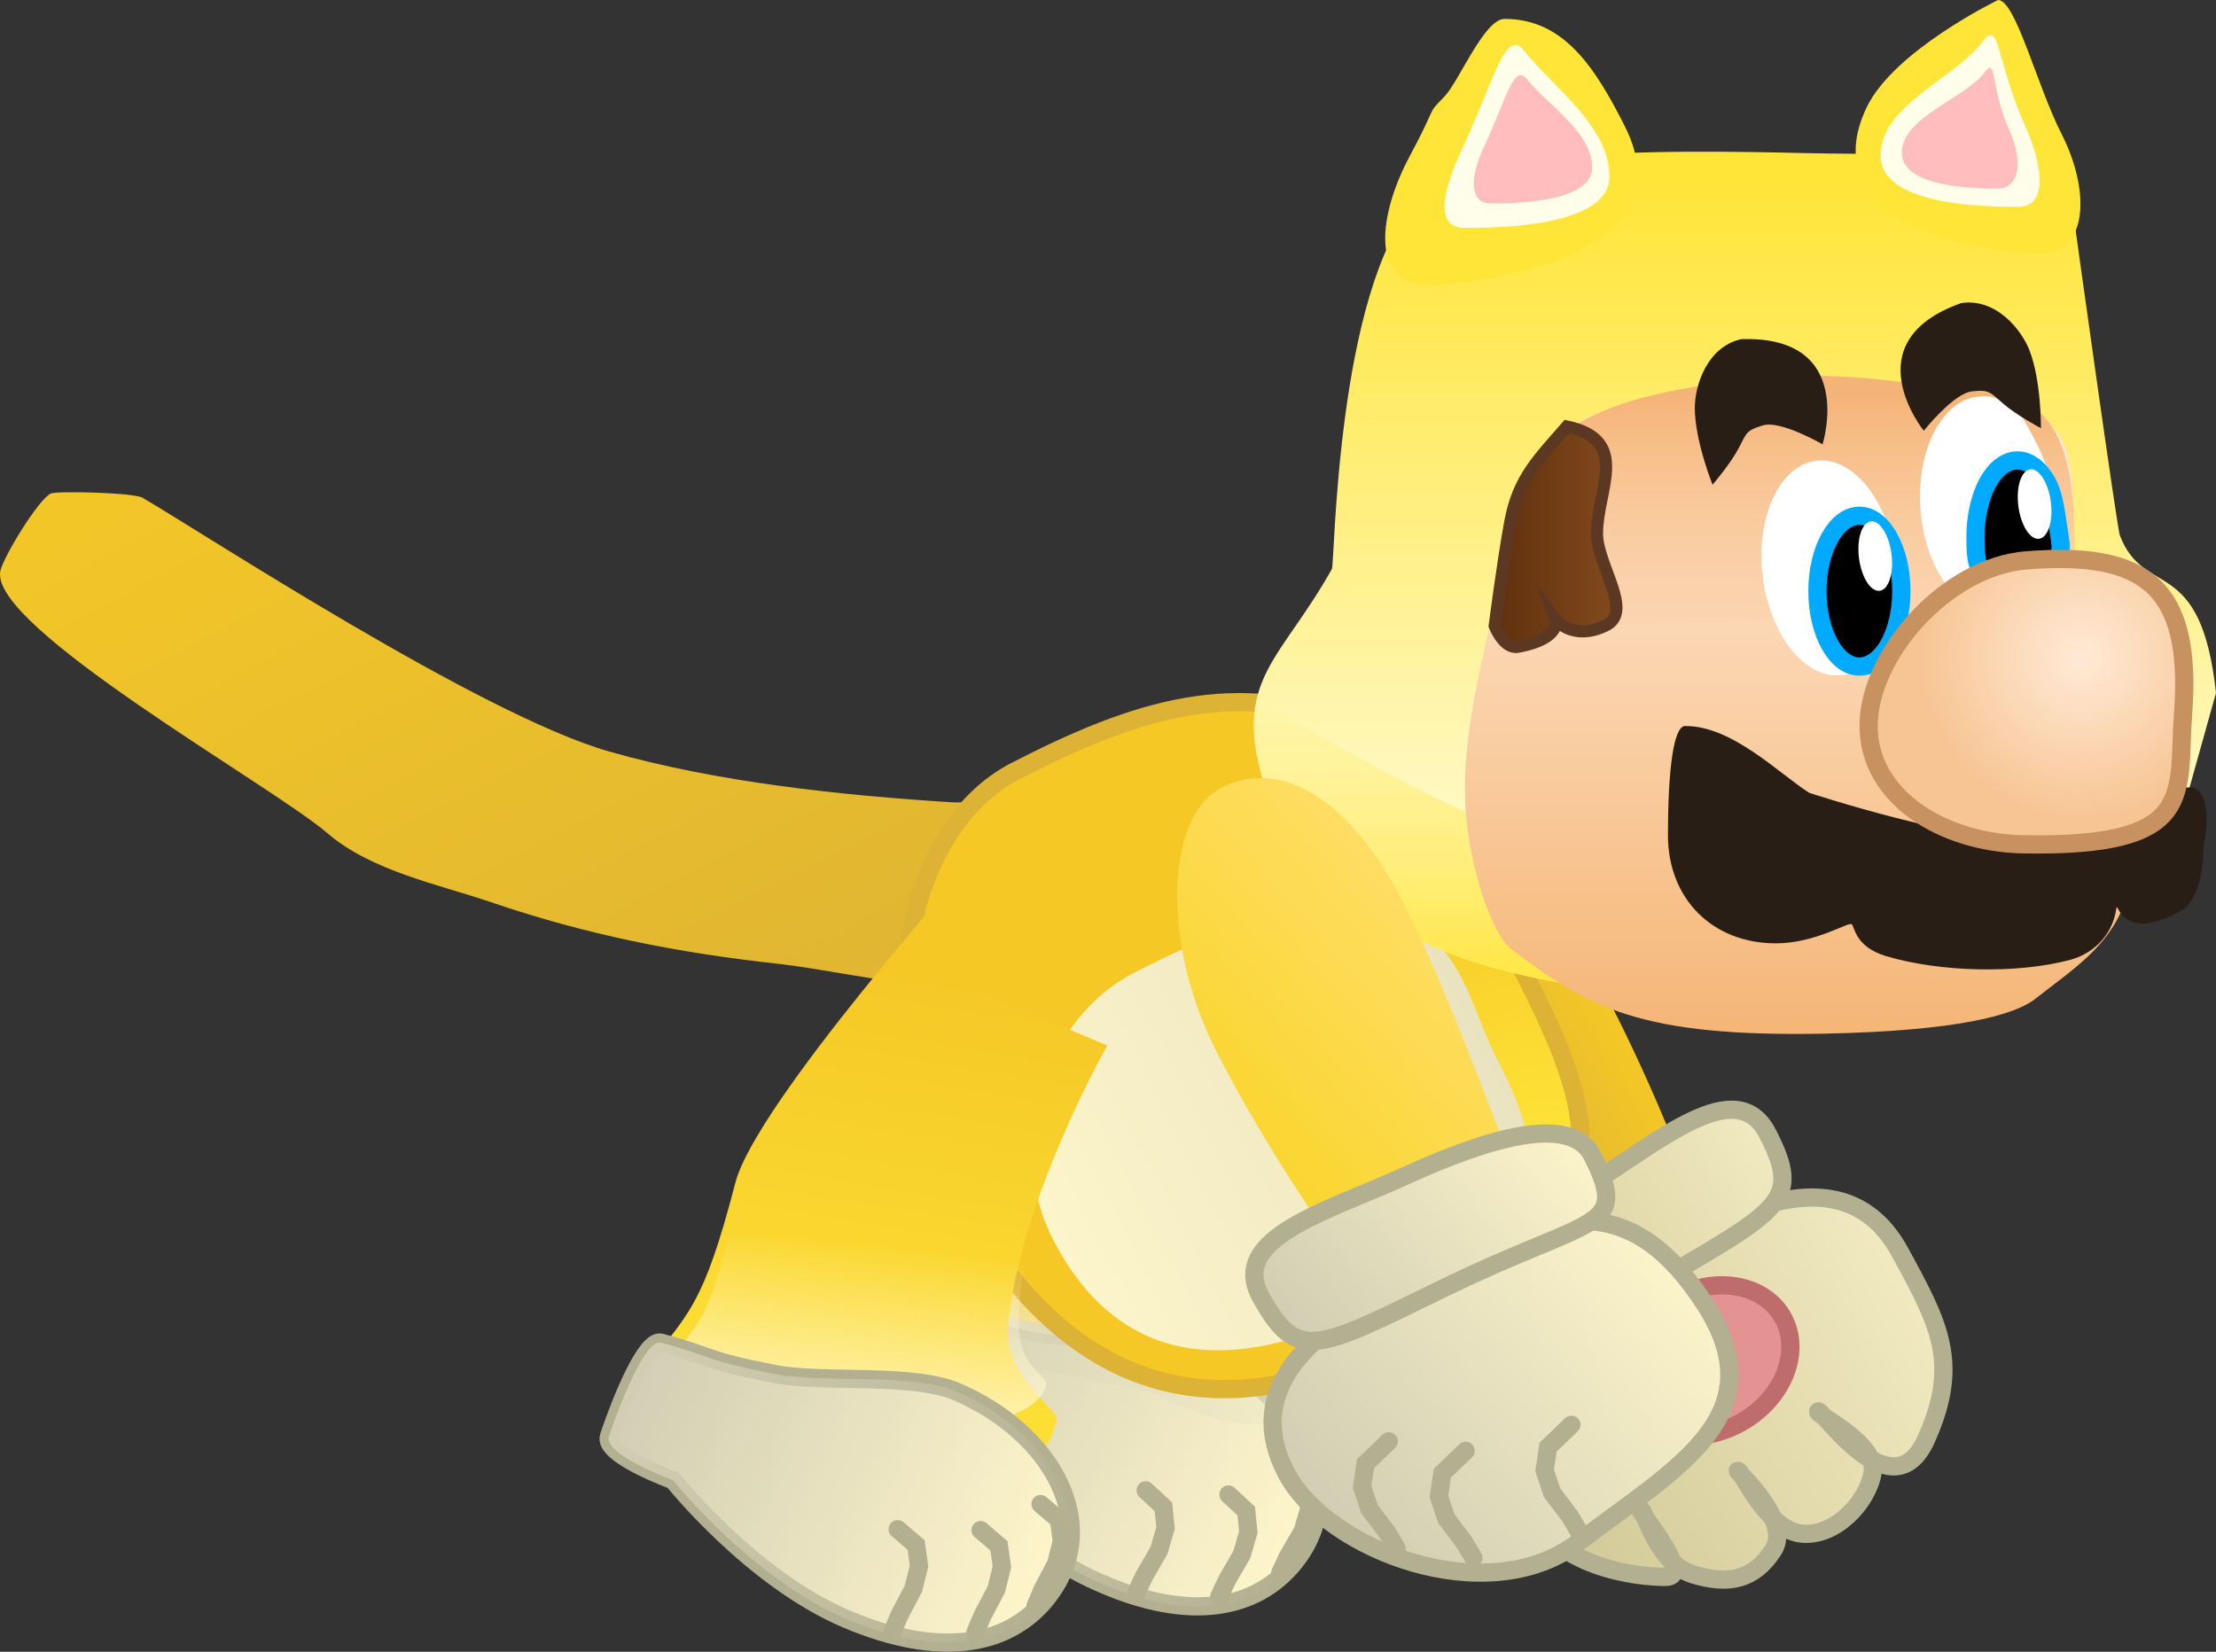 <svg version="1.1" xmlns="http://www.w3.org/2000/svg" xmlns:xlink="http://www.w3.org/1999/xlink" width="182.224" height="135.845" viewBox="0,0,182.224,135.845"><rect x="0" y="0" width="182.224" height="135.845" fill="#333333" stroke="none"/><defs><linearGradient x1="163.967" y1="148.034" x2="199.847" y2="218.099" gradientUnits="userSpaceOnUse" id="color-1"><stop offset="0" stop-color="#f5c826"/><stop offset="1" stop-color="#deb433"/></linearGradient><linearGradient x1="244.967" y1="216.324" x2="261.594" y2="206.682" gradientUnits="userSpaceOnUse" id="color-2"><stop offset="0" stop-color="#d6ad38"/><stop offset="1" stop-color="#f5c826"/></linearGradient><linearGradient x1="256.895" y1="252.27" x2="289.011" y2="233.646" gradientUnits="userSpaceOnUse" id="color-3"><stop offset="0" stop-color="#d2c997"/><stop offset="1" stop-color="#f1e9c0"/></linearGradient><linearGradient x1="251.578" y1="237.123" x2="277.186" y2="222.273" gradientUnits="userSpaceOnUse" id="color-4"><stop offset="0" stop-color="#d2c997"/><stop offset="1" stop-color="#f1e9c0"/></linearGradient><linearGradient x1="237.417" y1="207.169" x2="217.95" y2="248.345" gradientUnits="userSpaceOnUse" id="color-5"><stop offset="0" stop-color="#d6ad38"/><stop offset="1" stop-color="#f5c826"/></linearGradient><linearGradient x1="226.5" y1="228.233" x2="218.894" y2="244.32" gradientUnits="userSpaceOnUse" id="color-6"><stop offset="0" stop-color="#f6efca" stop-opacity="0"/><stop offset="1" stop-color="#f6efca"/></linearGradient><linearGradient x1="203.655" y1="238.204" x2="238.769" y2="254.805" gradientUnits="userSpaceOnUse" id="color-7"><stop offset="0" stop-color="#d2ceb4"/><stop offset="1" stop-color="#d2ceb4" stop-opacity="0"/></linearGradient><radialGradient cx="258.77" cy="223.737" r="28.004" gradientUnits="userSpaceOnUse" id="color-8"><stop offset="0" stop-color="#ffe538"/><stop offset="1" stop-color="#f5c826"/></radialGradient><linearGradient x1="253.231" y1="211.987" x2="217.904" y2="230.11" gradientUnits="userSpaceOnUse" id="color-9"><stop offset="0" stop-color="#eae3c0"/><stop offset="1" stop-color="#fcf4ca"/></linearGradient><linearGradient x1="206.553" y1="208.099" x2="199.308" y2="252.417" gradientUnits="userSpaceOnUse" id="color-10"><stop offset="0" stop-color="#f5c826"/><stop offset="1" stop-color="#ffe538"/></linearGradient><linearGradient x1="201.957" y1="230.129" x2="200.166" y2="247.25" gradientUnits="userSpaceOnUse" id="color-11"><stop offset="0" stop-color="#fff7d1" stop-opacity="0"/><stop offset="1" stop-color="#fff7d1"/></linearGradient><linearGradient x1="274.685" y1="142.966" x2="274.685" y2="209.888" gradientUnits="userSpaceOnUse" id="color-12"><stop offset="0" stop-color="#ffe538"/><stop offset="1" stop-color="#fffeeb"/></linearGradient><linearGradient x1="272.854" y1="185.454" x2="272.854" y2="209.888" gradientUnits="userSpaceOnUse" id="color-13"><stop offset="0" stop-color="#ffe538" stop-opacity="0"/><stop offset="1" stop-color="#ffe538"/></linearGradient><linearGradient x1="269.277" y1="160.307" x2="269.277" y2="213.047" gradientUnits="userSpaceOnUse" id="color-14"><stop offset="0" stop-color="#ffead6"/><stop offset="1" stop-color="#f5b677"/></linearGradient><linearGradient x1="267.01" y1="160.603" x2="267.01" y2="180.485" gradientUnits="userSpaceOnUse" id="color-15"><stop offset="0" stop-color="#f5b477"/><stop offset="1" stop-color="#f5b477" stop-opacity="0"/></linearGradient><linearGradient x1="252.408" y1="172.008" x2="264.149" y2="172.008" gradientUnits="userSpaceOnUse" id="color-16"><stop offset="0" stop-color="#5a2c0a"/><stop offset="1" stop-color="#82491d"/></linearGradient><radialGradient cx="302.325" cy="182.134" r="13.171" gradientUnits="userSpaceOnUse" id="color-17"><stop offset="0" stop-color="#ffead6"/><stop offset="1" stop-color="#f7c594"/></radialGradient><linearGradient x1="231.01" y1="219.303" x2="248.95" y2="203.307" gradientUnits="userSpaceOnUse" id="color-18"><stop offset="0" stop-color="#f9d62e"/><stop offset="1" stop-color="#ffdd63"/></linearGradient><linearGradient x1="241.595" y1="254.732" x2="268.108" y2="231.091" gradientUnits="userSpaceOnUse" id="color-19"><stop offset="0" stop-color="#d1cdb3"/><stop offset="1" stop-color="#fcf4ca"/></linearGradient><linearGradient x1="238.171" y1="238.921" x2="259.496" y2="219.907" gradientUnits="userSpaceOnUse" id="color-20"><stop offset="0" stop-color="#d1cdb3"/><stop offset="1" stop-color="#fcf4ca"/></linearGradient><linearGradient x1="182.809" y1="242.224" x2="218.552" y2="257.423" gradientUnits="userSpaceOnUse" id="color-21"><stop offset="0" stop-color="#d2ceb4"/><stop offset="1" stop-color="#d2ceb4" stop-opacity="0"/></linearGradient></defs><g transform="translate(-131.23,-128.011)"><g data-paper-data="{&quot;isPaintingLayer&quot;:true}" fill-rule="nonzero" stroke-linejoin="miter" stroke-miterlimit="10" stroke-dasharray="" stroke-dashoffset="0" style="mix-blend-mode: normal"><path d="M219.953,207.768c-5.686,3.605 -18.401,0.206 -24.706,-0.487c-8.251,-0.907 -15.707,-2.362 -23.66,-5.077c-4.219,-1.44 -9.823,-2.556 -13.416,-5.656c-4.539,-3.916 -28.01,-17.065 -26.903,-21.618c0.298,-1.227 3.131,-5.843 4.132,-6.329c0.469,-0.228 6.811,-0.084 7.55,0.347c5.028,2.928 27.769,17.837 38.355,20.865c8.822,2.523 19.056,3.609 28.244,4.184c1.776,0.111 8.694,-0.86 9.745,0.764c1.342,0.693 2.489,1.797 3.23,3.244c1.625,3.172 0.772,6.961 -1.847,9.16c-0.207,0.227 -0.446,0.43 -0.723,0.605z" data-paper-data="{&quot;origRot&quot;:0}" fill="url(#color-1)" stroke="none" stroke-width="0.5" stroke-linecap="butt"/><g data-paper-data="{&quot;origRot&quot;:0}" stroke-linecap="butt"><path d="M243.352,195.186c4.635,-2.603 13.54,3.124 18.306,11.611c4.766,8.487 8.029,17.267 8.029,17.267l-13.819,7.971c0,0 -9.078,-12.36 -12.911,-19.186c-4.766,-8.487 -4.24,-15.059 0.395,-17.662z" data-paper-data="{&quot;origRot&quot;:0,&quot;origPos&quot;:null}" fill="url(#color-2)" stroke="none" stroke-width="0"/><g data-paper-data="{&quot;origPos&quot;:null}" stroke="#b3b092" stroke-width="1.5"><path d="M264.638,232.986c7.967,-4.968 18.1,-10.672 22.837,-1.982c3.239,5.942 4.958,9.103 2.15,15.365c-2.809,6.262 -8.65,-2.616 -8.885,-2.272c-0.199,0.292 4.917,2.602 4.471,5.062c-0.445,2.46 -3.139,5.324 -5.929,4.969c-2.79,-0.355 -4.866,-5.262 -5.153,-5.155c-0.105,0.039 4.472,4.12 2.92,6.517c-1.552,2.397 -3.583,2.934 -6.613,1.998c-3.029,-0.935 -3.983,-5.445 -4.333,-5.363c-0.27,0.063 4.487,5.554 2.115,5.574c-2.371,0.02 -9.244,-0.759 -11.445,-5.897c-4.087,-9.539 -0.103,-13.849 7.864,-18.817z" data-paper-data="{&quot;origRot&quot;:0}" fill="url(#color-3)"/><path d="M261.585,225.674c6.156,-3.827 12.433,-9.394 14.993,-4.438c2.863,5.545 1.065,6.226 -9.15,12.231c-11.636,6.841 -12.169,10.006 -15.603,4.08c-2.005,-3.46 3.604,-8.047 9.76,-11.874z" data-paper-data="{&quot;origRot&quot;:0}" fill="url(#color-4)"/></g><path d="M268.662,234.879c3.438,-1.993 7.531,-1.356 9.143,1.423c1.612,2.779 0.132,6.648 -3.306,8.642c-3.438,1.993 -7.531,1.356 -9.143,-1.423c-1.612,-2.779 -0.132,-6.648 3.306,-8.642z" fill="#e29392" stroke="#bf6d6c" stroke-width="1.5"/></g><g data-paper-data="{&quot;origRot&quot;:0}"><path d="M236.514,237.423c-1.724,4.232 2.177,8.053 1.594,8.911c-2.36,3.472 -5.39,5.271 -12.439,4.098c-8.732,-1.454 -14.538,-4.825 -19.523,-12.14c-3.396,-4.982 1.864,-5.412 6.085,-9.717c1.515,-1.545 3.132,-3.737 5.898,-8.417c3.458,-5.852 12.02,-15.44 12.02,-15.44c0,0 5.168,1.546 9.96,3.724c4.717,2.204 8.488,6.349 8.488,6.349c0,0 -8.097,12.85 -12.083,22.632z" data-paper-data="{&quot;origPos&quot;:null}" fill="url(#color-5)" stroke="none" stroke-width="0" stroke-linecap="butt"/><path d="M237.301,256.932c-3.186,3.541 -8.709,4.538 -16.386,0.909c-7.677,-3.629 -13.784,-11.964 -13.784,-11.964c0,0 -5.696,-2.335 -5.134,-3.814c1.163,-3.061 3.386,-7.902 4.577,-7.531c4.399,1.368 3.356,1.559 9.293,2.955c3.844,0.904 11.25,0.335 14.82,2.023c7.677,3.629 11.858,11.592 6.613,17.423z" data-paper-data="{&quot;origPos&quot;:null}" fill="#fff6cb" stroke="#b3b092" stroke-width="1.5" stroke-linecap="butt"/><path d="M236.514,237.423c-1.724,4.232 1.129,5.617 0.546,6.475c-2.36,3.472 -11.252,-1.423 -11.252,-1.423c0,0 -5.926,-1.142 -19.345,-4.032c-3.396,-4.982 1.547,-5.563 5.768,-9.867c1.119,-1.141 2.293,-2.635 3.945,-5.223c2.502,1.272 5.03,2.511 7.623,3.645c4.648,2.031 9.113,5.592 14.093,6.753c-1.048,2.11 -0.568,1.683 -1.379,3.673z" data-paper-data="{&quot;origPos&quot;:null}" fill="url(#color-6)" stroke="none" stroke-width="0" stroke-linecap="butt"/><path d="M237.301,256.932c-3.186,3.541 -8.709,4.538 -16.386,0.909c-7.677,-3.629 -13.784,-11.964 -13.784,-11.964c0,0 -5.696,-2.335 -5.134,-3.814c1.163,-3.061 3.386,-7.902 4.577,-7.531c4.399,1.368 3.356,1.559 9.293,2.955c3.844,0.904 11.25,0.335 14.82,2.023c7.677,3.629 11.858,11.592 6.613,17.423z" data-paper-data="{&quot;origPos&quot;:null}" fill="url(#color-7)" stroke="#b3b092" stroke-width="0" stroke-linecap="butt"/><path d="M225.441,250.585l1.461,1.355l0.173,1.741l-0.541,1.846l-1.207,2.084l-0.641,1.356" fill="none" stroke="#b3b092" stroke-width="1.5" stroke-linecap="round"/><path d="M232.248,250.927l1.461,1.355l0.173,1.741l-0.541,1.846l-1.207,2.084l-0.641,1.356" fill="none" stroke="#b3b092" stroke-width="1.5" stroke-linecap="round"/><path d="M237.26,248.982l1.461,1.355l0.173,1.741l-0.541,1.846l-1.207,2.084l-0.641,1.356" fill="none" stroke="#b3b092" stroke-width="1.5" stroke-linecap="round"/></g><g data-paper-data="{&quot;origRot&quot;:0}" stroke-linecap="butt"><path d="M246.55,238.044c-18.661,10.013 -30.186,0.748 -37.119,-12.765c-6.932,-13.513 -3.712,-29.228 5.33,-33.866c9.809,-5.032 18.219,-7.864 28.343,-3.501c7.543,3.25 9.536,12.49 13.284,19.798c6.932,13.513 8.453,20.52 -9.839,30.335z" data-paper-data="{&quot;origPos&quot;:null}" fill="url(#color-8)" stroke="#ddb335" stroke-width="1.5"/><path d="M244.579,235.136c-14.743,7.825 -22.635,2.848 -26.758,-5.188c-4.122,-8.036 -0.479,-18.268 6.649,-21.924c7.732,-3.966 14.244,-6.426 21.473,-4.452c5.386,1.471 6.15,7.181 8.379,11.527c4.122,8.036 4.709,12.366 -9.743,20.036z" fill="url(#color-9)" stroke="#d2ceb4" stroke-width="0"/></g><path d="M214.138,236.796c-0.489,4.543 4.315,7.14 3.991,8.125c-1.31,3.988 -3.726,6.554 -10.825,7.371c-8.794,1.012 -15.305,-0.626 -22.115,-6.281c-4.639,-3.851 0.298,-5.717 3.168,-11.019c1.03,-1.903 1.979,-4.456 3.346,-9.718c1.709,-6.579 19.629,-26.602 19.629,-26.602c0,0 -4.064,9.481 0.735,11.199c3.787,1.355 10.218,4.133 10.218,4.133c0,0 -7.016,12.289 -8.147,22.791z" fill="url(#color-10)" stroke="none" stroke-width="0" stroke-linecap="butt"/><path d="M214.996,236.154c-0.226,4.564 2.512,4.822 2.245,5.824c-1.078,4.057 -13.476,3.968 -13.476,3.968c0,0 -18.837,0.516 -19.322,-0.694c-1.077,-2.692 3.479,-6.782 4.709,-9.408c0.69,-1.473 1.314,-3.31 2.032,-6.397c8.163,-0.029 16.146,1.482 24.269,2.501c-0.228,1.403 -0.389,2.815 -0.458,4.206z" fill="url(#color-11)" stroke="none" stroke-width="0" stroke-linecap="butt"/><g><path d="M311.121,193.337c-7.678,18.585 -19.249,16.479 -39.301,16.479c-20.052,0 -33.684,-7.005 -36.79,-17.819c-2.343,-8.159 1.588,-9.783 5.725,-17.196c0.236,-0.423 0.346,-22.813 6.895,-30.191c4.76,-5.362 28.259,-3.959 35.429,-3.959c0,0 13.362,-0.154 18.742,5.655c0,0 3.492,25.128 3.726,25.738c2.02,5.269 6.657,1.449 7.907,12.959z" fill="url(#color-12)" stroke="none" stroke-width="0" stroke-linecap="butt"/><path d="M271.82,209.816c-20.052,0 -33.684,-7.005 -36.79,-17.819c-0.797,-2.776 -0.868,-4.795 -0.452,-6.544c3.389,2.137 16.428,9.636 19.79,10.233c13.833,2.458 20.917,1.61 34.365,1.753c13.447,0.142 13.881,-0.504 21.058,-1.166c-7.673,15.419 -19.044,13.543 -37.972,13.543z" fill="url(#color-13)" stroke="none" stroke-width="0" stroke-linecap="butt"/><path d="M277.815,159.67c8.102,-0.588 17.168,0.742 19.295,1.551c6.382,2.427 3.989,7.868 4.675,17.577c0.696,9.846 7.563,14.33 4.114,23.579c-1.33,3.566 -4.321,5.432 -7.311,7.787c-1.696,1.336 -6.429,2.634 -17.217,2.856c-15.25,0.314 -19.574,-2.156 -25.861,-6.947c-1.641,-1.25 -3.556,-7 -3.786,-11.906c-0.23,-4.906 0.917,-10.171 2.452,-16.519c1.535,-6.347 0.313,-10.216 4.848,-13.665c4.534,-3.449 10.689,-3.726 18.791,-4.313z" data-paper-data="{&quot;origPos&quot;:null}" fill="url(#color-14)" stroke="none" stroke-width="0" stroke-linecap="butt"/><path d="M294.563,160.272c8.303,0.461 7.051,9.779 7.469,18.018c-1.379,0.216 -28.259,0.831 -48.446,1.421c0.573,-0.791 0.074,-1.427 0.59,-2.063c2.83,-3.493 0.332,-9.843 4.638,-13.352c4.306,-3.509 10.811,-4.589 18.157,-5.223c7.346,-0.635 13.095,0.95 17.592,1.2z" data-paper-data="{&quot;origPos&quot;:null}" fill="url(#color-15)" stroke="none" stroke-width="0" stroke-linecap="butt"/><path d="M300.124,169.073c0.352,4.889 -1.818,9.029 -4.848,9.247c-3.03,0.218 -5.771,-3.568 -6.124,-8.457c-0.352,-4.889 1.818,-9.029 4.848,-9.247c0.491,-0.035 0.922,-0.036 1.441,0.197c0.519,0.233 1.519,0.525 1.979,1.337c0.46,0.812 2.495,4.028 2.704,6.923z" data-paper-data="{&quot;origPos&quot;:null,&quot;origRot&quot;:0}" fill="#ffffff" stroke="none" stroke-width="0" stroke-linecap="butt"/><path d="M262.551,171.89c0,2.608 3.058,6.424 0.712,7.564c-2.729,1.327 -4.126,-0.51 -4.126,-0.51c0,0 0.582,1.576 -3.072,2.259c-1.173,0.219 -1.924,-1.711 -1.924,-1.711c0,0 0.689,-5.349 1.29,-8.593c0.654,-3.534 2.282,-5.102 4.645,-7.811c5.286,1.136 2.476,5.194 2.476,8.801z" fill="url(#color-16)" stroke="#5c3822" stroke-width="1" stroke-linecap="butt"/><path d="M287.101,174.078c0.571,4.868 -1.412,9.101 -4.429,9.455c-3.017,0.354 -5.925,-3.306 -6.496,-8.174c-0.571,-4.868 1.412,-9.101 4.429,-9.455c3.017,-0.354 5.925,3.306 6.496,8.174z" data-paper-data="{&quot;origPos&quot;:null,&quot;origRot&quot;:0}" fill="#ffffff" stroke="none" stroke-width="0" stroke-linecap="butt"/><path d="M284.131,170.43c0.952,0 1.814,0.695 2.439,1.817c0.624,1.122 1.011,2.672 1.011,4.383c0,1.711 -0.387,3.261 -1.011,4.383c-0.625,1.122 -1.487,1.817 -2.439,1.817c-0.952,0 -1.814,-0.695 -2.439,-1.817c-0.624,-1.122 -1.011,-2.672 -1.011,-4.383c0,-1.711 0.387,-3.261 1.011,-4.383c0.625,-1.122 1.487,-1.817 2.439,-1.817z" data-paper-data="{&quot;origPos&quot;:null}" fill="#000000" stroke="#00aaff" stroke-width="1.5" stroke-linecap="butt"/><path d="M297.13,165.88c0.952,0 1.814,0.695 2.439,1.817c0.624,1.122 0.775,2.904 1.011,4.383c0.083,0.539 0.233,1.323 -0.15,1.8c-0.483,0.577 -1.281,0.853 -2,1.1c-1.256,0.26 -2.748,1.037 -3.85,0.4c-0.966,-0.58 -0.89,-2.138 -0.9,-3.3c-0.013,-1.501 0.387,-3.261 1.011,-4.383c0.625,-1.122 1.487,-1.817 2.439,-1.817z" data-paper-data="{&quot;origPos&quot;:null}" fill="#000000" stroke="#00aaff" stroke-width="1.5" stroke-linecap="round"/><path d="M305.264,202.719c-0.371,2.548 -2.296,3.826 -3.742,4.218c-4.412,1.196 -10.839,1.022 -15.216,-0.297c-2.516,-0.758 -2.56,-2.385 -2.803,-2.613c-0.257,-0.24 -2.97,1.567 -6.239,1.567c-5.247,0 -8.875,-3.697 -8.875,-8.875c0,-5.678 0.493,-8.833 1.347,-8.996c3.88,-0.086 7.826,3.952 10.278,5.496c0,0 12.782,4.208 18.753,3.867c0,0 9.639,-4.511 12.626,-4.313c1.482,0.098 1.491,3.203 1.024,4.771c0,0 0.152,4.283 -1.921,5.422c-4.903,2.692 -5.125,-0.985 -5.232,-0.248z" data-paper-data="{&quot;origPos&quot;:null}" fill="#291e16" stroke="#321f12" stroke-width="0" stroke-linecap="butt"/><path d="M310.746,186.719c-0.5,6.618 1.27,10.982 -13.107,10.732c-6.626,-0.115 -12.75,-3.864 -12.75,-9.732c0,-5.868 6.393,-13.11 13,-13.625c9.627,-0.75 13.657,2.037 12.857,12.625z" data-paper-data="{&quot;origPos&quot;:null}" fill="url(#color-17)" stroke="#c79260" stroke-width="1.5" stroke-linecap="butt"/><path d="M285.069,170.89c0.369,-0.047 0.744,0.23 1.052,0.716c0.308,0.486 0.549,1.18 0.65,1.968c0.101,0.788 0.042,1.521 -0.133,2.068c-0.176,0.548 -0.469,0.91 -0.838,0.958c-0.369,0.047 -0.744,-0.23 -1.052,-0.716c-0.308,-0.486 -0.549,-1.18 -0.65,-1.968c-0.101,-0.788 -0.042,-1.521 0.133,-2.068c0.176,-0.548 0.469,-0.91 0.838,-0.958z" data-paper-data="{&quot;origPos&quot;:null,&quot;origRot&quot;:0}" fill="#ffffff" stroke="#00aaff" stroke-width="0" stroke-linecap="butt"/><path d="M298.172,166.611c0.369,-0.047 0.744,0.23 1.052,0.716c0.308,0.486 0.549,1.18 0.65,1.968c0.101,0.788 0.042,1.521 -0.133,2.068c-0.176,0.548 -0.469,0.91 -0.838,0.958c-0.369,0.047 -0.744,-0.23 -1.052,-0.716c-0.308,-0.486 -0.549,-1.18 -0.65,-1.968c-0.101,-0.788 -0.042,-1.521 0.133,-2.068c0.176,-0.548 0.469,-0.91 0.838,-0.958z" data-paper-data="{&quot;origPos&quot;:null,&quot;origRot&quot;:0}" fill="#ffffff" stroke="#00aaff" stroke-width="0" stroke-linecap="butt"/><path d="M276.179,163.001c-1.376,0.41 -1.311,0.605 -1.978,1.875c-0.689,1.311 -2.147,3 -2.147,3c0,0 -1.458,-3.627 -1.458,-6.319c0,-1.828 0.993,-5.014 3.811,-5.653c9.531,-0.321 6.694,8.651 6.694,8.651c0,0 -3.477,-2.023 -4.922,-1.553z" fill="#291e16" stroke="none" stroke-width="0" stroke-linecap="butt"/><path d="M293.44,160.195c-1.516,0.089 -4.016,3.241 -4.016,3.241c0,0 -5.915,-7.319 3.077,-10.497c2.857,-0.433 4.944,2.171 5.611,3.874c0.982,2.507 0.948,6.416 0.948,6.416c0,0 -1.973,-1.04 -3.093,-2.01c-1.085,-0.94 -1.096,-1.144 -2.526,-1.025z" data-paper-data="{&quot;index&quot;:null,&quot;origRot&quot;:0}" fill="#291e16" stroke="none" stroke-width="0" stroke-linecap="butt"/><g stroke="none" stroke-width="0" stroke-linecap="butt"><path d="M264.855,138.422c5.31,10.564 -11.433,13.012 -16.206,13.012c-4.774,0 -4.076,-5.778 -1.482,-10.606c2.377,-4.425 1.301,-3.29 2.851,-4.887c1.165,-1.201 3.265,-6.375 4.928,-6.375c4.774,0 7.357,3.778 9.909,8.857z" data-paper-data="{&quot;origPos&quot;:null}" fill="#ffe538"/><path d="M263.573,142.546c0,4.181 -9.464,4.206 -11.912,4.206c-2.448,0 -1.872,-2.954 -0.097,-6.729c2.493,-5.302 3.453,-9.782 4.987,-7.85c2.448,3.084 7.023,6.193 7.023,10.374z" data-paper-data="{&quot;origPos&quot;:null}" fill="#fffeeb"/><path d="M262.158,141.791c0,2.934 -6.641,2.951 -8.359,2.951c-1.718,0 -1.756,-2.073 -0.51,-4.721c1.749,-3.72 2.423,-6.864 3.499,-5.508c1.718,2.164 5.37,4.345 5.37,7.279z" data-paper-data="{&quot;origPos&quot;:null}" fill="#ffbdbd"/></g><g stroke="none" stroke-width="0" stroke-linecap="butt"><path d="M295.53,128.011c1.455,0 3.166,6.978 5.246,11.063c2.269,4.457 2.304,9.79 -1.873,9.79c-4.177,0 -18.827,-2.26 -14.181,-12.011c2.234,-4.688 10.809,-8.842 10.809,-8.842z" data-paper-data="{&quot;index&quot;:null}" fill="#ffe538"/><path d="M294.25,131.443c1.453,-1.931 1.115,1.548 3.478,6.85c1.683,3.775 1.76,6.729 -0.56,6.729c-2.321,0 -11.292,-0.025 -11.292,-4.206c0,-4.181 6.054,-6.29 8.374,-9.374z" data-paper-data="{&quot;origPos&quot;:null,&quot;index&quot;:null}" fill="#fffeeb"/><path d="M294.428,133.958c1.02,-1.355 0.41,1.121 2.068,4.842c1.181,2.649 0.676,4.721 -0.952,4.721c-1.628,0 -7.923,-0.017 -7.923,-2.951c0,-2.934 5.179,-4.448 6.808,-6.612z" data-paper-data="{&quot;origPos&quot;:null,&quot;index&quot;:null}" fill="#ffbdbd"/></g></g><g data-paper-data="{&quot;origRot&quot;:0}"><path d="M246.631,202.232c3.562,6.972 8.829,21.374 8.829,21.374l-14.289,7.095c0,0 -5.505,-7.578 -9.933,-16.246c-4.429,-8.668 -4.267,-19.254 0.466,-21.673c4.734,-2.419 10.498,0.782 14.927,9.45z" data-paper-data="{&quot;origRot&quot;:0,&quot;origPos&quot;:null}" fill="url(#color-18)" stroke="none" stroke-width="0" stroke-linecap="butt"/><path d="M271.333,235.125c6.084,9.301 -2.176,13.532 -10.326,19.741c-7.468,5.69 -20.644,0.662 -23.992,-5.69c-4.614,-8.755 5.746,-14.036 14.294,-17.92c8.548,-3.884 14.342,-4.815 20.023,3.869z" data-paper-data="{&quot;origRot&quot;:0,&quot;origPos&quot;:null}" fill="url(#color-19)" stroke="#b3b092" stroke-width="1.5" stroke-linecap="butt"/><path d="M262.202,223.112c3.033,6.14 0.103,4.832 -12.036,10.734c-10.656,5.181 -12.219,6.302 -15.251,0.847c-2.711,-4.876 5.401,-7.021 11.996,-10.028c6.595,-3.008 13.521,-5.139 15.292,-1.553z" data-paper-data="{&quot;origRot&quot;:0,&quot;origPos&quot;:null}" fill="url(#color-20)" stroke="#b3b092" stroke-width="1.5" stroke-linecap="butt"/><path d="M261.09,254.001l-0.766,-1.29l-1.459,-1.925l-0.619,-1.842l0.286,-1.915l1.915,-1.835" data-paper-data="{&quot;index&quot;:null,&quot;origRot&quot;:0}" fill="none" stroke="#b3b092" stroke-width="1.5" stroke-linecap="round"/><path d="M252.397,256.14l-0.766,-1.29l-1.459,-1.925l-0.619,-1.842l0.286,-1.915l1.915,-1.835" data-paper-data="{&quot;index&quot;:null,&quot;origRot&quot;:0}" fill="none" stroke="#b3b092" stroke-width="1.5" stroke-linecap="round"/><path d="M246.079,255.356l-0.766,-1.29l-1.459,-1.925l-0.619,-1.842l0.286,-1.915l1.915,-1.835" data-paper-data="{&quot;index&quot;:null,&quot;origRot&quot;:0}" fill="none" stroke="#b3b092" stroke-width="1.5" stroke-linecap="round"/></g><g stroke="#b3b092"><path d="M217.17,259.607c-3.043,3.665 -8.523,4.879 -16.337,1.556c-7.814,-3.323 -14.246,-11.41 -14.246,-11.41c0,0 -5.784,-2.108 -5.281,-3.608c1.041,-3.105 3.071,-8.029 4.276,-7.706c4.449,1.193 3.415,1.425 9.403,2.585c3.877,0.751 11.254,-0.11 14.889,1.435c7.814,3.323 12.307,11.114 7.297,17.148z" data-paper-data="{&quot;origPos&quot;:null}" fill="#fff6cb" stroke-width="1.5" stroke-linecap="butt"/><g><path d="M217.17,259.607c-3.043,3.665 -8.523,4.879 -16.337,1.556c-7.814,-3.323 -14.246,-11.41 -14.246,-11.41c0,0 -5.784,-2.108 -5.281,-3.608c1.041,-3.105 3.071,-8.029 4.276,-7.706c4.449,1.193 3.415,1.425 9.403,2.585c3.877,0.751 11.254,-0.11 14.889,1.435c7.814,3.323 12.307,11.114 7.297,17.148z" data-paper-data="{&quot;origPos&quot;:null}" fill="url(#color-21)" stroke-width="0" stroke-linecap="butt"/><path d="M205.048,253.78l1.514,1.296l0.241,1.733l-0.467,1.866l-1.123,2.13l-0.587,1.38" fill="none" stroke-width="1.5" stroke-linecap="round"/><path d="M211.863,253.852l1.514,1.296l0.241,1.733l-0.467,1.866l-1.123,2.13l-0.587,1.38" fill="none" stroke-width="1.5" stroke-linecap="round"/><path d="M216.794,251.711l1.514,1.296l0.241,1.733l-0.467,1.866l-1.123,2.13l-0.587,1.38" fill="none" stroke-width="1.5" stroke-linecap="round"/></g></g></g></g></svg>